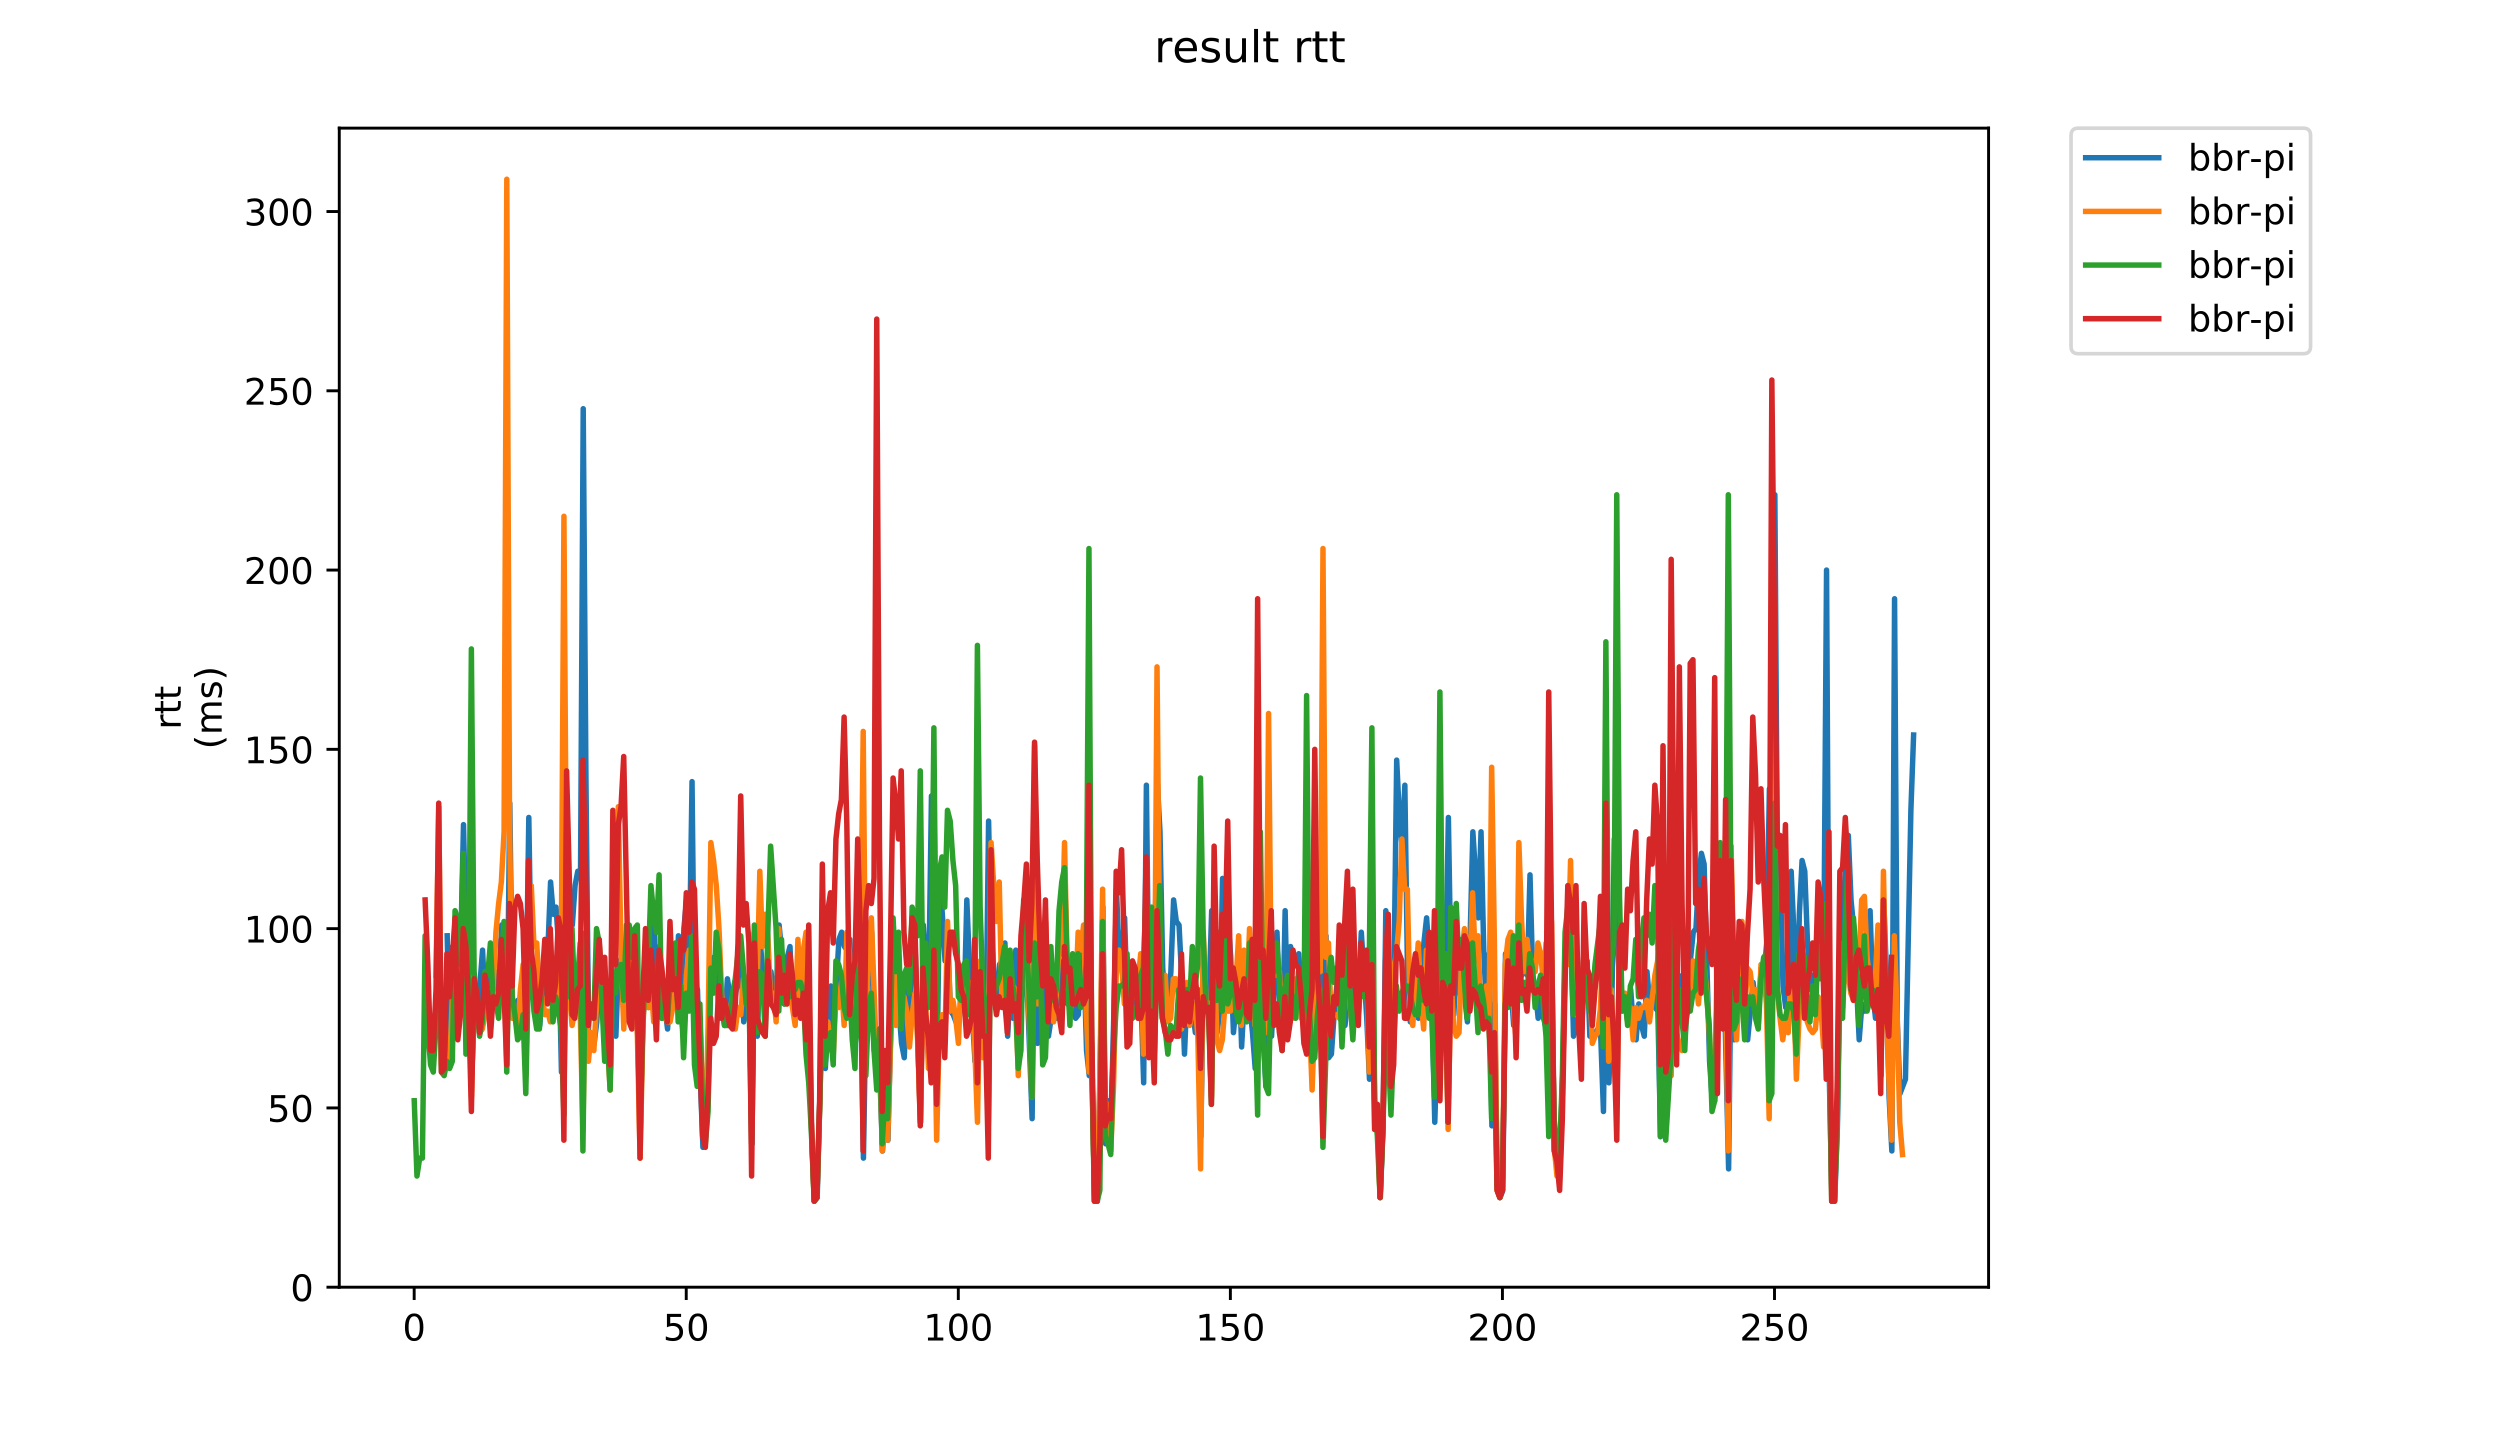 <?xml version="1.0" encoding="utf-8" standalone="no"?>
<!DOCTYPE svg PUBLIC "-//W3C//DTD SVG 1.1//EN"
  "http://www.w3.org/Graphics/SVG/1.1/DTD/svg11.dtd">
<!-- Created with matplotlib (https://matplotlib.org/) -->
<svg height="396pt" version="1.1" viewBox="0 0 684 396" width="684pt" xmlns="http://www.w3.org/2000/svg" xmlns:xlink="http://www.w3.org/1999/xlink">
 <defs>
  <style type="text/css">
*{stroke-linecap:butt;stroke-linejoin:round;}
  </style>
 </defs>
 <g id="figure_1">
  <g id="patch_1">
   <path d="M 0 396 
L 684 396 
L 684 0 
L 0 0 
z
" style="fill:#ffffff;"/>
  </g>
  <g id="axes_1">
   <g id="patch_2">
    <path d="M 92.824 352.174 
L 544.074 352.174 
L 544.074 35.062 
L 92.824 35.062 
z
" style="fill:#ffffff;"/>
   </g>
   <g id="matplotlib.axis_1">
    <g id="xtick_1">
     <g id="line2d_1">
      <defs>
       <path d="M 0 0 
L 0 3.5 
" id="m135bb89ede" style="stroke:#000000;stroke-width:0.8;"/>
      </defs>
      <g>
       <use style="stroke:#000000;stroke-width:0.8;" x="113.319" xlink:href="#m135bb89ede" y="352.174"/>
      </g>
     </g>
     <g id="text_1">
      <!-- 0 -->
      <defs>
       <path d="M 31.781 66.406 
Q 24.172 66.406 20.328 58.906 
Q 16.5 51.422 16.5 36.375 
Q 16.5 21.391 20.328 13.891 
Q 24.172 6.391 31.781 6.391 
Q 39.453 6.391 43.281 13.891 
Q 47.125 21.391 47.125 36.375 
Q 47.125 51.422 43.281 58.906 
Q 39.453 66.406 31.781 66.406 
z
M 31.781 74.219 
Q 44.047 74.219 50.516 64.516 
Q 56.984 54.828 56.984 36.375 
Q 56.984 17.969 50.516 8.266 
Q 44.047 -1.422 31.781 -1.422 
Q 19.531 -1.422 13.062 8.266 
Q 6.594 17.969 6.594 36.375 
Q 6.594 54.828 13.062 64.516 
Q 19.531 74.219 31.781 74.219 
z
" id="DejaVuSans-48"/>
      </defs>
      <g transform="translate(110.138 366.773)scale(0.1 -0.1)">
       <use xlink:href="#DejaVuSans-48"/>
      </g>
     </g>
    </g>
    <g id="xtick_2">
     <g id="line2d_2">
      <g>
       <use style="stroke:#000000;stroke-width:0.8;" x="187.755" xlink:href="#m135bb89ede" y="352.174"/>
      </g>
     </g>
     <g id="text_2">
      <!-- 50 -->
      <defs>
       <path d="M 10.797 72.906 
L 49.516 72.906 
L 49.516 64.594 
L 19.828 64.594 
L 19.828 46.734 
Q 21.969 47.469 24.109 47.828 
Q 26.266 48.188 28.422 48.188 
Q 40.625 48.188 47.75 41.5 
Q 54.891 34.812 54.891 23.391 
Q 54.891 11.625 47.562 5.094 
Q 40.234 -1.422 26.906 -1.422 
Q 22.312 -1.422 17.547 -0.641 
Q 12.797 0.141 7.719 1.703 
L 7.719 11.625 
Q 12.109 9.234 16.797 8.062 
Q 21.484 6.891 26.703 6.891 
Q 35.156 6.891 40.078 11.328 
Q 45.016 15.766 45.016 23.391 
Q 45.016 31 40.078 35.438 
Q 35.156 39.891 26.703 39.891 
Q 22.75 39.891 18.812 39.016 
Q 14.891 38.141 10.797 36.281 
z
" id="DejaVuSans-53"/>
      </defs>
      <g transform="translate(181.393 366.773)scale(0.1 -0.1)">
       <use xlink:href="#DejaVuSans-53"/>
       <use x="63.623" xlink:href="#DejaVuSans-48"/>
      </g>
     </g>
    </g>
    <g id="xtick_3">
     <g id="line2d_3">
      <g>
       <use style="stroke:#000000;stroke-width:0.8;" x="262.192" xlink:href="#m135bb89ede" y="352.174"/>
      </g>
     </g>
     <g id="text_3">
      <!-- 100 -->
      <defs>
       <path d="M 12.406 8.297 
L 28.516 8.297 
L 28.516 63.922 
L 10.984 60.406 
L 10.984 69.391 
L 28.422 72.906 
L 38.281 72.906 
L 38.281 8.297 
L 54.391 8.297 
L 54.391 0 
L 12.406 0 
z
" id="DejaVuSans-49"/>
      </defs>
      <g transform="translate(252.648 366.773)scale(0.1 -0.1)">
       <use xlink:href="#DejaVuSans-49"/>
       <use x="63.623" xlink:href="#DejaVuSans-48"/>
       <use x="127.246" xlink:href="#DejaVuSans-48"/>
      </g>
     </g>
    </g>
    <g id="xtick_4">
     <g id="line2d_4">
      <g>
       <use style="stroke:#000000;stroke-width:0.8;" x="336.629" xlink:href="#m135bb89ede" y="352.174"/>
      </g>
     </g>
     <g id="text_4">
      <!-- 150 -->
      <g transform="translate(327.085 366.773)scale(0.1 -0.1)">
       <use xlink:href="#DejaVuSans-49"/>
       <use x="63.623" xlink:href="#DejaVuSans-53"/>
       <use x="127.246" xlink:href="#DejaVuSans-48"/>
      </g>
     </g>
    </g>
    <g id="xtick_5">
     <g id="line2d_5">
      <g>
       <use style="stroke:#000000;stroke-width:0.8;" x="411.065" xlink:href="#m135bb89ede" y="352.174"/>
      </g>
     </g>
     <g id="text_5">
      <!-- 200 -->
      <defs>
       <path d="M 19.188 8.297 
L 53.609 8.297 
L 53.609 0 
L 7.328 0 
L 7.328 8.297 
Q 12.938 14.109 22.625 23.891 
Q 32.328 33.688 34.812 36.531 
Q 39.547 41.844 41.422 45.531 
Q 43.312 49.219 43.312 52.781 
Q 43.312 58.594 39.234 62.25 
Q 35.156 65.922 28.609 65.922 
Q 23.969 65.922 18.812 64.312 
Q 13.672 62.703 7.812 59.422 
L 7.812 69.391 
Q 13.766 71.781 18.938 73 
Q 24.125 74.219 28.422 74.219 
Q 39.75 74.219 46.484 68.547 
Q 53.219 62.891 53.219 53.422 
Q 53.219 48.922 51.531 44.891 
Q 49.859 40.875 45.406 35.406 
Q 44.188 33.984 37.641 27.219 
Q 31.109 20.453 19.188 8.297 
z
" id="DejaVuSans-50"/>
      </defs>
      <g transform="translate(401.521 366.773)scale(0.1 -0.1)">
       <use xlink:href="#DejaVuSans-50"/>
       <use x="63.623" xlink:href="#DejaVuSans-48"/>
       <use x="127.246" xlink:href="#DejaVuSans-48"/>
      </g>
     </g>
    </g>
    <g id="xtick_6">
     <g id="line2d_6">
      <g>
       <use style="stroke:#000000;stroke-width:0.8;" x="485.502" xlink:href="#m135bb89ede" y="352.174"/>
      </g>
     </g>
     <g id="text_6">
      <!-- 250 -->
      <g transform="translate(475.958 366.773)scale(0.1 -0.1)">
       <use xlink:href="#DejaVuSans-50"/>
       <use x="63.623" xlink:href="#DejaVuSans-53"/>
       <use x="127.246" xlink:href="#DejaVuSans-48"/>
      </g>
     </g>
    </g>
   </g>
   <g id="matplotlib.axis_2">
    <g id="ytick_1">
     <g id="line2d_7">
      <defs>
       <path d="M 0 0 
L -3.5 0 
" id="mb8e2ec36a5" style="stroke:#000000;stroke-width:0.8;"/>
      </defs>
      <g>
       <use style="stroke:#000000;stroke-width:0.8;" x="92.824" xlink:href="#mb8e2ec36a5" y="352.174"/>
      </g>
     </g>
     <g id="text_7">
      <!-- 0 -->
      <g transform="translate(79.461 355.973)scale(0.1 -0.1)">
       <use xlink:href="#DejaVuSans-48"/>
      </g>
     </g>
    </g>
    <g id="ytick_2">
     <g id="line2d_8">
      <g>
       <use style="stroke:#000000;stroke-width:0.8;" x="92.824" xlink:href="#mb8e2ec36a5" y="303.124"/>
      </g>
     </g>
     <g id="text_8">
      <!-- 50 -->
      <g transform="translate(73.099 306.923)scale(0.1 -0.1)">
       <use xlink:href="#DejaVuSans-53"/>
       <use x="63.623" xlink:href="#DejaVuSans-48"/>
      </g>
     </g>
    </g>
    <g id="ytick_3">
     <g id="line2d_9">
      <g>
       <use style="stroke:#000000;stroke-width:0.8;" x="92.824" xlink:href="#mb8e2ec36a5" y="254.073"/>
      </g>
     </g>
     <g id="text_9">
      <!-- 100 -->
      <g transform="translate(66.736 257.872)scale(0.1 -0.1)">
       <use xlink:href="#DejaVuSans-49"/>
       <use x="63.623" xlink:href="#DejaVuSans-48"/>
       <use x="127.246" xlink:href="#DejaVuSans-48"/>
      </g>
     </g>
    </g>
    <g id="ytick_4">
     <g id="line2d_10">
      <g>
       <use style="stroke:#000000;stroke-width:0.8;" x="92.824" xlink:href="#mb8e2ec36a5" y="205.023"/>
      </g>
     </g>
     <g id="text_10">
      <!-- 150 -->
      <g transform="translate(66.736 208.822)scale(0.1 -0.1)">
       <use xlink:href="#DejaVuSans-49"/>
       <use x="63.623" xlink:href="#DejaVuSans-53"/>
       <use x="127.246" xlink:href="#DejaVuSans-48"/>
      </g>
     </g>
    </g>
    <g id="ytick_5">
     <g id="line2d_11">
      <g>
       <use style="stroke:#000000;stroke-width:0.8;" x="92.824" xlink:href="#mb8e2ec36a5" y="155.972"/>
      </g>
     </g>
     <g id="text_11">
      <!-- 200 -->
      <g transform="translate(66.736 159.771)scale(0.1 -0.1)">
       <use xlink:href="#DejaVuSans-50"/>
       <use x="63.623" xlink:href="#DejaVuSans-48"/>
       <use x="127.246" xlink:href="#DejaVuSans-48"/>
      </g>
     </g>
    </g>
    <g id="ytick_6">
     <g id="line2d_12">
      <g>
       <use style="stroke:#000000;stroke-width:0.8;" x="92.824" xlink:href="#mb8e2ec36a5" y="106.922"/>
      </g>
     </g>
     <g id="text_12">
      <!-- 250 -->
      <g transform="translate(66.736 110.721)scale(0.1 -0.1)">
       <use xlink:href="#DejaVuSans-50"/>
       <use x="63.623" xlink:href="#DejaVuSans-53"/>
       <use x="127.246" xlink:href="#DejaVuSans-48"/>
      </g>
     </g>
    </g>
    <g id="ytick_7">
     <g id="line2d_13">
      <g>
       <use style="stroke:#000000;stroke-width:0.8;" x="92.824" xlink:href="#mb8e2ec36a5" y="57.871"/>
      </g>
     </g>
     <g id="text_13">
      <!-- 300 -->
      <defs>
       <path d="M 40.578 39.312 
Q 47.656 37.797 51.625 33 
Q 55.609 28.219 55.609 21.188 
Q 55.609 10.406 48.188 4.484 
Q 40.766 -1.422 27.094 -1.422 
Q 22.516 -1.422 17.656 -0.516 
Q 12.797 0.391 7.625 2.203 
L 7.625 11.719 
Q 11.719 9.328 16.594 8.109 
Q 21.484 6.891 26.812 6.891 
Q 36.078 6.891 40.938 10.547 
Q 45.797 14.203 45.797 21.188 
Q 45.797 27.641 41.281 31.266 
Q 36.766 34.906 28.719 34.906 
L 20.219 34.906 
L 20.219 43.016 
L 29.109 43.016 
Q 36.375 43.016 40.234 45.922 
Q 44.094 48.828 44.094 54.297 
Q 44.094 59.906 40.109 62.906 
Q 36.141 65.922 28.719 65.922 
Q 24.656 65.922 20.016 65.031 
Q 15.375 64.156 9.812 62.312 
L 9.812 71.094 
Q 15.438 72.656 20.344 73.438 
Q 25.25 74.219 29.594 74.219 
Q 40.828 74.219 47.359 69.109 
Q 53.906 64.016 53.906 55.328 
Q 53.906 49.266 50.438 45.094 
Q 46.969 40.922 40.578 39.312 
z
" id="DejaVuSans-51"/>
      </defs>
      <g transform="translate(66.736 61.67)scale(0.1 -0.1)">
       <use xlink:href="#DejaVuSans-51"/>
       <use x="63.623" xlink:href="#DejaVuSans-48"/>
       <use x="127.246" xlink:href="#DejaVuSans-48"/>
      </g>
     </g>
    </g>
    <g id="text_14">
     <!-- rtt -->
     <defs>
      <path d="M 41.109 46.297 
Q 39.594 47.172 37.812 47.578 
Q 36.031 48 33.891 48 
Q 26.266 48 22.188 43.047 
Q 18.109 38.094 18.109 28.812 
L 18.109 0 
L 9.078 0 
L 9.078 54.688 
L 18.109 54.688 
L 18.109 46.188 
Q 20.953 51.172 25.484 53.578 
Q 30.031 56 36.531 56 
Q 37.453 56 38.578 55.875 
Q 39.703 55.766 41.062 55.516 
z
" id="DejaVuSans-114"/>
      <path d="M 18.312 70.219 
L 18.312 54.688 
L 36.812 54.688 
L 36.812 47.703 
L 18.312 47.703 
L 18.312 18.016 
Q 18.312 11.328 20.141 9.422 
Q 21.969 7.516 27.594 7.516 
L 36.812 7.516 
L 36.812 0 
L 27.594 0 
Q 17.188 0 13.234 3.875 
Q 9.281 7.766 9.281 18.016 
L 9.281 47.703 
L 2.688 47.703 
L 2.688 54.688 
L 9.281 54.688 
L 9.281 70.219 
z
" id="DejaVuSans-116"/>
     </defs>
     <g transform="translate(49.459 199.594)rotate(-90)scale(0.1 -0.1)">
      <use xlink:href="#DejaVuSans-114"/>
      <use x="41.113" xlink:href="#DejaVuSans-116"/>
      <use x="80.322" xlink:href="#DejaVuSans-116"/>
     </g>
     <!-- (ms) -->
     <defs>
      <path d="M 31 75.875 
Q 24.469 64.656 21.281 53.656 
Q 18.109 42.672 18.109 31.391 
Q 18.109 20.125 21.312 9.062 
Q 24.516 -2 31 -13.188 
L 23.188 -13.188 
Q 15.875 -1.703 12.234 9.375 
Q 8.594 20.453 8.594 31.391 
Q 8.594 42.281 12.203 53.312 
Q 15.828 64.359 23.188 75.875 
z
" id="DejaVuSans-40"/>
      <path d="M 52 44.188 
Q 55.375 50.25 60.062 53.125 
Q 64.75 56 71.094 56 
Q 79.641 56 84.281 50.016 
Q 88.922 44.047 88.922 33.016 
L 88.922 0 
L 79.891 0 
L 79.891 32.719 
Q 79.891 40.578 77.094 44.375 
Q 74.312 48.188 68.609 48.188 
Q 61.625 48.188 57.562 43.547 
Q 53.516 38.922 53.516 30.906 
L 53.516 0 
L 44.484 0 
L 44.484 32.719 
Q 44.484 40.625 41.703 44.406 
Q 38.922 48.188 33.109 48.188 
Q 26.219 48.188 22.156 43.531 
Q 18.109 38.875 18.109 30.906 
L 18.109 0 
L 9.078 0 
L 9.078 54.688 
L 18.109 54.688 
L 18.109 46.188 
Q 21.188 51.219 25.484 53.609 
Q 29.781 56 35.688 56 
Q 41.656 56 45.828 52.969 
Q 50 49.953 52 44.188 
z
" id="DejaVuSans-109"/>
      <path d="M 44.281 53.078 
L 44.281 44.578 
Q 40.484 46.531 36.375 47.5 
Q 32.281 48.484 27.875 48.484 
Q 21.188 48.484 17.844 46.438 
Q 14.5 44.391 14.5 40.281 
Q 14.5 37.156 16.891 35.375 
Q 19.281 33.594 26.516 31.984 
L 29.594 31.297 
Q 39.156 29.25 43.188 25.516 
Q 47.219 21.781 47.219 15.094 
Q 47.219 7.469 41.188 3.016 
Q 35.156 -1.422 24.609 -1.422 
Q 20.219 -1.422 15.453 -0.562 
Q 10.688 0.297 5.422 2 
L 5.422 11.281 
Q 10.406 8.688 15.234 7.391 
Q 20.062 6.109 24.812 6.109 
Q 31.156 6.109 34.562 8.281 
Q 37.984 10.453 37.984 14.406 
Q 37.984 18.062 35.516 20.016 
Q 33.062 21.969 24.703 23.781 
L 21.578 24.516 
Q 13.234 26.266 9.516 29.906 
Q 5.812 33.547 5.812 39.891 
Q 5.812 47.609 11.281 51.797 
Q 16.75 56 26.812 56 
Q 31.781 56 36.172 55.266 
Q 40.578 54.547 44.281 53.078 
z
" id="DejaVuSans-115"/>
      <path d="M 8.016 75.875 
L 15.828 75.875 
Q 23.141 64.359 26.781 53.312 
Q 30.422 42.281 30.422 31.391 
Q 30.422 20.453 26.781 9.375 
Q 23.141 -1.703 15.828 -13.188 
L 8.016 -13.188 
Q 14.5 -2 17.703 9.062 
Q 20.906 20.125 20.906 31.391 
Q 20.906 42.672 17.703 53.656 
Q 14.5 64.656 8.016 75.875 
z
" id="DejaVuSans-41"/>
     </defs>
     <g transform="translate(60.657 204.995)rotate(-90)scale(0.1 -0.1)">
      <use xlink:href="#DejaVuSans-40"/>
      <use x="39.014" xlink:href="#DejaVuSans-109"/>
      <use x="136.426" xlink:href="#DejaVuSans-115"/>
      <use x="188.525" xlink:href="#DejaVuSans-41"/>
     </g>
    </g>
   </g>
   <g id="line2d_14">
    <path clip-path="url(#p13f6647ae5)" d="M 122.35 256.035 
L 123.094 290.371 
L 123.838 258.978 
L 124.583 259.959 
L 125.327 257.997 
L 126.071 257.997 
L 126.816 225.624 
L 127.56 258.978 
L 128.304 274.674 
L 129.049 294.295 
L 129.793 275.655 
L 130.538 276.636 
L 131.282 269.769 
L 132.026 259.959 
L 132.771 275.655 
L 133.515 265.845 
L 134.259 269.769 
L 135.004 265.845 
L 135.748 265.845 
L 136.492 272.712 
L 137.237 253.092 
L 137.981 263.883 
L 138.726 284.484 
L 139.47 219.738 
L 140.214 274.674 
L 140.959 277.617 
L 141.703 273.693 
L 142.447 277.617 
L 143.192 269.769 
L 143.936 274.674 
L 144.681 223.662 
L 145.425 270.75 
L 146.169 274.674 
L 146.914 274.674 
L 147.658 280.56 
L 148.402 271.731 
L 149.147 272.712 
L 149.891 259.959 
L 150.635 241.32 
L 151.38 250.149 
L 152.124 248.187 
L 152.869 258.978 
L 153.613 293.314 
L 154.357 291.352 
L 155.102 225.624 
L 155.846 252.111 
L 156.59 253.092 
L 157.335 242.301 
L 158.079 238.377 
L 158.823 240.339 
L 159.568 111.827 
L 160.312 212.871 
L 161.057 285.465 
L 162.545 285.465 
L 163.29 279.579 
L 164.034 263.883 
L 164.778 263.883 
L 166.267 289.389 
L 167.011 292.333 
L 167.756 259.959 
L 168.5 283.503 
L 169.245 262.902 
L 169.989 266.826 
L 170.733 277.617 
L 171.478 264.864 
L 172.222 268.788 
L 172.966 271.731 
L 173.711 261.921 
L 174.455 282.522 
L 175.199 309.01 
L 175.944 277.617 
L 176.688 270.75 
L 177.433 275.655 
L 178.177 261.921 
L 178.921 253.092 
L 179.666 269.769 
L 180.41 258.978 
L 181.154 278.598 
L 181.899 275.655 
L 182.643 281.541 
L 183.388 269.769 
L 184.132 274.674 
L 184.876 274.674 
L 185.621 256.035 
L 186.365 277.617 
L 187.109 254.073 
L 187.854 246.225 
L 188.598 263.883 
L 189.342 213.852 
L 190.087 283.503 
L 190.831 270.75 
L 191.576 294.295 
L 192.32 313.915 
L 193.064 309.991 
L 193.809 290.371 
L 194.553 266.826 
L 195.297 261.921 
L 196.042 263.883 
L 196.786 278.598 
L 197.53 272.712 
L 198.275 280.56 
L 199.019 267.807 
L 199.764 272.712 
L 200.508 280.56 
L 201.252 271.731 
L 202.741 263.883 
L 203.485 279.579 
L 204.23 276.636 
L 204.974 266.826 
L 205.718 312.934 
L 206.463 255.054 
L 207.207 283.503 
L 207.952 257.016 
L 209.44 275.655 
L 210.185 266.826 
L 210.929 265.845 
L 211.673 271.731 
L 212.418 271.731 
L 213.162 253.092 
L 213.906 260.94 
L 214.651 274.674 
L 215.395 261.921 
L 216.14 258.978 
L 216.884 275.655 
L 217.628 277.617 
L 218.373 264.864 
L 219.117 262.902 
L 219.861 265.845 
L 220.606 282.522 
L 221.35 275.655 
L 222.095 311.953 
L 222.839 328.63 
L 223.583 327.649 
L 225.072 272.712 
L 225.816 292.333 
L 226.561 276.636 
L 227.305 269.769 
L 228.049 282.522 
L 229.538 257.016 
L 230.283 255.054 
L 231.027 258.978 
L 231.771 259.959 
L 232.516 257.016 
L 233.26 277.617 
L 234.004 274.674 
L 234.749 262.902 
L 235.493 272.712 
L 236.237 316.858 
L 236.982 271.731 
L 237.726 266.826 
L 238.471 255.054 
L 239.215 287.427 
L 239.959 281.541 
L 240.704 293.314 
L 241.448 314.896 
L 242.192 304.105 
L 242.937 311.953 
L 243.681 282.522 
L 244.425 271.731 
L 245.17 277.617 
L 245.914 275.655 
L 246.659 285.465 
L 247.403 289.389 
L 248.147 270.75 
L 248.892 277.617 
L 249.636 254.073 
L 250.38 258.978 
L 251.125 285.465 
L 251.869 307.048 
L 252.613 253.092 
L 253.358 264.864 
L 254.102 268.788 
L 254.847 217.776 
L 255.591 224.643 
L 256.335 295.276 
L 257.08 240.339 
L 257.824 250.149 
L 258.568 262.902 
L 259.313 258.978 
L 260.057 276.636 
L 260.802 277.617 
L 261.546 279.579 
L 262.29 279.579 
L 263.035 273.693 
L 263.779 275.655 
L 264.523 246.225 
L 265.268 264.864 
L 266.756 290.371 
L 267.501 286.446 
L 268.245 265.845 
L 268.99 288.408 
L 269.734 283.503 
L 270.478 224.643 
L 271.223 260.94 
L 271.967 272.712 
L 272.711 271.731 
L 273.456 263.883 
L 274.2 262.902 
L 274.944 257.997 
L 275.689 283.503 
L 276.433 267.807 
L 277.178 278.598 
L 277.922 259.959 
L 278.666 287.427 
L 279.411 274.674 
L 280.155 265.845 
L 280.899 265.845 
L 282.388 306.067 
L 283.132 240.339 
L 283.877 285.465 
L 284.621 270.75 
L 285.366 288.408 
L 286.11 266.826 
L 286.854 283.503 
L 287.599 278.598 
L 288.343 269.769 
L 289.087 278.598 
L 289.832 262.902 
L 290.576 274.674 
L 291.321 271.731 
L 292.065 274.674 
L 292.809 268.788 
L 293.554 263.883 
L 294.298 278.598 
L 295.042 277.617 
L 295.787 259.959 
L 296.531 261.921 
L 297.275 287.427 
L 298.02 294.295 
L 298.764 294.295 
L 299.509 328.63 
L 300.253 328.63 
L 300.997 293.314 
L 301.742 248.187 
L 302.486 312.934 
L 303.23 301.162 
L 303.975 307.048 
L 304.719 278.598 
L 305.463 243.282 
L 306.208 261.921 
L 306.952 260.94 
L 307.697 251.13 
L 308.441 275.655 
L 309.185 273.693 
L 309.93 270.75 
L 310.674 274.674 
L 311.418 274.674 
L 312.163 272.712 
L 312.907 296.257 
L 313.651 214.833 
L 314.396 281.541 
L 315.14 276.636 
L 315.885 269.769 
L 316.629 213.852 
L 317.373 227.586 
L 318.118 264.864 
L 318.862 274.674 
L 319.606 275.655 
L 320.351 265.845 
L 321.095 246.225 
L 321.839 252.111 
L 322.584 253.092 
L 323.328 267.807 
L 324.073 288.408 
L 324.817 270.75 
L 325.561 279.579 
L 326.306 276.636 
L 327.05 282.522 
L 327.794 270.75 
L 328.539 310.972 
L 329.283 263.883 
L 330.028 274.674 
L 330.772 272.712 
L 331.516 249.168 
L 332.261 260.94 
L 333.005 282.522 
L 333.749 276.636 
L 334.494 240.339 
L 335.238 266.826 
L 335.982 252.111 
L 336.727 261.921 
L 337.471 282.522 
L 338.216 274.674 
L 338.96 262.902 
L 339.704 286.446 
L 340.449 272.712 
L 341.193 267.807 
L 342.682 282.522 
L 343.426 292.333 
L 344.17 277.617 
L 344.915 269.769 
L 345.659 285.465 
L 346.404 297.238 
L 347.148 246.225 
L 347.892 283.503 
L 349.381 255.054 
L 350.125 275.655 
L 350.87 285.465 
L 351.614 249.168 
L 352.358 283.503 
L 353.103 258.978 
L 353.847 263.883 
L 354.592 263.883 
L 355.336 260.94 
L 356.08 272.712 
L 356.825 282.522 
L 357.569 282.522 
L 358.313 270.75 
L 359.058 287.427 
L 359.802 265.845 
L 360.546 252.111 
L 361.291 273.693 
L 362.035 288.408 
L 362.78 256.035 
L 363.524 289.389 
L 364.268 288.408 
L 365.013 277.617 
L 365.757 269.769 
L 366.501 268.788 
L 367.246 272.712 
L 367.99 280.56 
L 368.735 273.693 
L 369.479 272.712 
L 370.223 278.598 
L 370.968 262.902 
L 371.712 269.769 
L 372.456 255.054 
L 373.945 278.598 
L 374.689 295.276 
L 375.434 258.978 
L 376.178 306.067 
L 376.923 304.105 
L 377.667 327.649 
L 378.411 307.048 
L 379.156 249.168 
L 379.9 276.636 
L 380.644 295.276 
L 381.389 266.826 
L 382.133 207.966 
L 382.877 223.662 
L 383.622 231.51 
L 384.366 214.833 
L 385.111 267.807 
L 385.855 279.579 
L 386.599 270.75 
L 387.344 269.769 
L 388.088 278.598 
L 388.832 271.731 
L 389.577 257.997 
L 390.321 251.13 
L 391.065 261.921 
L 391.81 275.655 
L 392.554 307.048 
L 393.299 283.503 
L 394.043 292.333 
L 394.787 259.959 
L 395.532 265.845 
L 396.276 223.662 
L 397.02 268.788 
L 397.765 277.617 
L 398.509 263.883 
L 399.254 271.731 
L 399.998 266.826 
L 400.742 272.712 
L 401.487 279.579 
L 402.231 256.035 
L 402.975 227.586 
L 404.464 251.13 
L 405.208 227.586 
L 405.953 259.959 
L 406.697 276.636 
L 407.442 260.94 
L 408.186 308.029 
L 408.93 274.674 
L 409.675 325.687 
L 410.419 327.649 
L 411.163 325.687 
L 411.908 260.94 
L 412.652 272.712 
L 413.396 269.769 
L 414.141 280.56 
L 414.885 275.655 
L 415.63 260.94 
L 416.374 266.826 
L 417.118 257.997 
L 417.863 266.826 
L 418.607 239.358 
L 419.351 266.826 
L 420.096 270.75 
L 420.84 278.598 
L 421.584 272.712 
L 422.329 278.598 
L 423.073 281.541 
L 423.818 299.2 
L 424.562 262.902 
L 425.306 314.896 
L 426.051 316.858 
L 426.795 316.858 
L 427.539 294.295 
L 428.284 260.94 
L 429.028 261.921 
L 429.772 255.054 
L 430.517 283.503 
L 431.261 281.541 
L 432.006 276.636 
L 432.75 281.541 
L 433.494 266.826 
L 434.239 262.902 
L 434.983 283.503 
L 435.727 283.503 
L 437.216 281.541 
L 437.961 283.503 
L 438.705 304.105 
L 439.449 249.168 
L 440.194 296.257 
L 440.938 278.598 
L 441.682 229.548 
L 442.427 256.035 
L 443.171 269.769 
L 443.915 272.712 
L 444.66 274.674 
L 445.404 279.579 
L 446.149 270.75 
L 446.893 280.56 
L 447.637 284.484 
L 448.382 274.674 
L 449.126 280.56 
L 449.87 283.503 
L 450.615 265.845 
L 451.359 274.674 
L 452.103 270.75 
L 452.848 275.655 
L 453.592 276.636 
L 454.337 310.972 
L 455.081 284.484 
L 455.825 308.029 
L 456.57 293.314 
L 457.314 227.586 
L 458.058 235.434 
L 458.803 278.598 
L 459.547 275.655 
L 460.291 266.826 
L 461.036 283.503 
L 461.78 269.769 
L 463.269 255.054 
L 464.013 254.073 
L 464.758 240.339 
L 465.502 233.472 
L 466.246 236.415 
L 467.735 290.371 
L 468.479 301.162 
L 469.224 300.181 
L 469.968 262.902 
L 470.713 262.902 
L 471.457 257.016 
L 472.946 319.801 
L 473.69 257.016 
L 474.434 284.484 
L 475.179 277.617 
L 475.923 275.655 
L 476.668 258.978 
L 477.412 283.503 
L 478.156 284.484 
L 479.645 268.788 
L 480.389 275.655 
L 481.134 275.655 
L 481.878 264.864 
L 482.622 266.826 
L 483.367 257.997 
L 484.111 215.814 
L 484.856 277.617 
L 485.6 135.371 
L 486.344 244.263 
L 487.089 240.339 
L 487.833 269.769 
L 488.577 275.655 
L 489.322 272.712 
L 490.066 238.377 
L 490.81 255.054 
L 491.555 284.484 
L 492.299 250.149 
L 493.044 235.434 
L 493.788 238.377 
L 494.532 257.997 
L 495.277 270.75 
L 496.021 266.826 
L 496.765 267.807 
L 497.51 262.902 
L 498.254 255.054 
L 498.998 260.94 
L 499.743 155.972 
L 500.487 294.295 
L 501.232 328.63 
L 501.976 328.63 
L 502.72 308.029 
L 503.465 257.016 
L 504.209 252.111 
L 504.953 236.415 
L 505.698 228.567 
L 506.442 246.225 
L 507.187 254.073 
L 508.675 284.484 
L 509.42 274.674 
L 510.164 276.636 
L 510.908 273.693 
L 511.653 249.168 
L 512.397 271.731 
L 513.141 278.598 
L 513.886 256.035 
L 514.63 294.295 
L 515.375 246.225 
L 516.119 265.845 
L 516.863 300.181 
L 517.608 314.896 
L 518.352 163.82 
L 519.096 279.579 
L 519.841 299.2 
L 521.329 295.276 
L 522.818 221.7 
L 523.563 201.099 
L 523.563 201.099 
" style="fill:none;stroke:#1f77b4;stroke-linecap:square;stroke-width:1.5;"/>
   </g>
   <g id="line2d_15">
    <path clip-path="url(#p13f6647ae5)" d="M 119.307 266.826 
L 120.051 220.719 
L 120.795 291.352 
L 123.028 291.352 
L 123.773 272.712 
L 124.517 263.883 
L 125.261 265.845 
L 126.006 274.674 
L 126.75 248.187 
L 127.495 258.978 
L 128.239 262.902 
L 128.983 300.181 
L 129.728 270.75 
L 130.472 277.617 
L 131.216 282.522 
L 131.961 281.541 
L 133.45 273.693 
L 134.194 272.712 
L 134.938 270.75 
L 135.683 255.054 
L 136.427 247.206 
L 137.171 241.32 
L 137.916 227.586 
L 138.66 49.042 
L 139.404 224.643 
L 140.149 278.598 
L 140.893 278.598 
L 141.638 281.541 
L 142.382 270.75 
L 143.126 263.883 
L 143.871 294.295 
L 144.615 248.187 
L 145.359 242.301 
L 146.104 258.978 
L 146.848 257.997 
L 147.592 271.731 
L 148.337 272.712 
L 149.081 277.617 
L 149.826 276.636 
L 150.57 279.579 
L 151.314 274.674 
L 152.059 275.655 
L 152.803 274.674 
L 153.547 264.864 
L 154.292 141.257 
L 155.036 254.073 
L 155.78 271.731 
L 156.525 280.56 
L 157.269 276.636 
L 158.014 268.788 
L 158.758 277.617 
L 159.502 309.01 
L 160.247 257.016 
L 160.991 290.371 
L 161.735 282.522 
L 162.48 287.427 
L 163.224 274.674 
L 163.969 271.731 
L 164.713 269.769 
L 166.202 284.484 
L 166.946 298.219 
L 167.69 241.32 
L 168.435 253.092 
L 169.179 220.719 
L 169.923 260.94 
L 170.668 281.541 
L 171.412 260.94 
L 172.157 263.883 
L 172.901 273.693 
L 173.645 266.826 
L 174.39 283.503 
L 175.134 316.858 
L 175.878 282.522 
L 176.623 260.94 
L 177.367 275.655 
L 178.111 268.788 
L 178.856 279.579 
L 179.6 274.674 
L 180.345 266.826 
L 181.089 269.769 
L 181.833 277.617 
L 182.578 279.579 
L 183.322 279.579 
L 184.066 275.655 
L 184.811 266.826 
L 185.555 272.712 
L 186.299 277.617 
L 187.044 283.503 
L 187.788 266.826 
L 188.533 259.959 
L 189.277 261.921 
L 190.021 270.75 
L 190.766 291.352 
L 191.51 279.579 
L 192.254 302.143 
L 192.999 310.972 
L 193.743 280.56 
L 194.487 230.529 
L 195.232 235.434 
L 195.976 242.301 
L 196.721 254.073 
L 197.465 272.712 
L 198.954 276.636 
L 199.698 276.636 
L 200.442 272.712 
L 201.187 281.541 
L 201.931 275.655 
L 202.676 277.617 
L 203.42 267.807 
L 204.164 267.807 
L 204.909 269.769 
L 205.653 305.086 
L 206.397 255.054 
L 207.142 269.769 
L 207.886 238.377 
L 208.63 258.978 
L 209.375 250.149 
L 210.119 257.016 
L 210.864 273.693 
L 211.608 271.731 
L 212.352 279.579 
L 213.097 254.073 
L 213.841 270.75 
L 214.585 266.826 
L 215.33 274.674 
L 216.074 267.807 
L 216.818 275.655 
L 217.563 280.56 
L 218.307 257.016 
L 219.052 272.712 
L 219.796 259.959 
L 220.54 255.054 
L 221.285 288.408 
L 222.773 328.63 
L 223.518 327.649 
L 224.262 303.124 
L 225.006 246.225 
L 225.751 288.408 
L 226.495 279.579 
L 227.24 286.446 
L 227.984 288.408 
L 228.728 272.712 
L 229.473 275.655 
L 230.217 268.788 
L 230.961 280.56 
L 231.706 255.054 
L 232.45 260.94 
L 233.194 277.617 
L 233.939 275.655 
L 234.683 262.902 
L 235.428 262.902 
L 236.172 200.118 
L 236.916 285.465 
L 237.661 256.035 
L 238.405 251.13 
L 239.894 291.352 
L 240.638 281.541 
L 241.383 314.896 
L 242.127 296.257 
L 242.871 311.953 
L 243.616 287.427 
L 244.36 266.826 
L 245.104 280.56 
L 245.849 264.864 
L 246.593 276.636 
L 247.337 272.712 
L 248.082 276.636 
L 248.826 286.446 
L 249.571 277.617 
L 250.315 271.731 
L 251.059 284.484 
L 251.804 307.048 
L 252.548 268.788 
L 253.292 275.655 
L 254.037 292.333 
L 254.781 291.352 
L 255.525 268.788 
L 256.27 311.953 
L 257.014 280.56 
L 257.759 277.617 
L 258.503 285.465 
L 259.247 252.111 
L 259.992 276.636 
L 260.736 273.693 
L 261.48 278.598 
L 262.225 285.465 
L 262.969 266.826 
L 263.713 265.845 
L 264.458 271.731 
L 265.202 268.788 
L 265.947 272.712 
L 266.691 286.446 
L 267.435 307.048 
L 268.18 262.902 
L 268.924 289.389 
L 269.668 274.674 
L 270.413 286.446 
L 271.157 230.529 
L 271.901 242.301 
L 272.646 252.111 
L 273.39 241.32 
L 274.135 274.674 
L 274.879 261.921 
L 275.623 271.731 
L 276.368 269.769 
L 277.112 269.769 
L 277.856 270.75 
L 278.601 294.295 
L 279.345 271.731 
L 280.09 253.092 
L 281.578 278.598 
L 282.323 300.181 
L 283.067 204.042 
L 283.811 274.674 
L 284.556 270.75 
L 285.3 258.978 
L 286.044 252.111 
L 286.789 274.674 
L 287.533 271.731 
L 288.278 279.579 
L 289.022 271.731 
L 289.766 258.978 
L 290.511 260.94 
L 291.255 230.529 
L 291.999 264.864 
L 292.744 277.617 
L 293.488 269.769 
L 294.232 273.693 
L 294.977 255.054 
L 295.721 259.959 
L 296.466 253.092 
L 297.21 277.617 
L 297.954 293.314 
L 298.699 285.465 
L 299.443 328.63 
L 300.187 328.63 
L 300.932 294.295 
L 301.676 243.282 
L 302.42 310.972 
L 303.165 302.143 
L 303.909 314.896 
L 304.654 297.238 
L 305.398 266.826 
L 306.142 259.959 
L 306.887 263.883 
L 307.631 274.674 
L 308.375 273.693 
L 309.12 277.617 
L 309.864 264.864 
L 310.609 272.712 
L 311.353 268.788 
L 312.097 260.94 
L 312.842 288.408 
L 313.586 249.168 
L 314.33 288.408 
L 315.075 281.541 
L 315.819 290.371 
L 316.563 182.459 
L 317.308 266.826 
L 318.052 278.598 
L 318.797 266.826 
L 319.541 279.579 
L 320.285 278.598 
L 321.03 267.807 
L 321.774 267.807 
L 322.518 272.712 
L 323.263 281.541 
L 324.007 270.75 
L 324.751 268.788 
L 325.496 280.56 
L 326.24 276.636 
L 326.985 274.674 
L 327.729 283.503 
L 328.473 319.801 
L 329.218 255.054 
L 329.962 273.693 
L 330.706 274.674 
L 331.451 300.181 
L 332.195 257.997 
L 332.939 284.484 
L 333.684 287.427 
L 334.428 284.484 
L 335.173 274.674 
L 335.917 276.636 
L 336.661 276.636 
L 337.406 266.826 
L 338.15 268.788 
L 338.894 256.035 
L 339.639 280.56 
L 340.383 259.959 
L 341.127 274.674 
L 341.872 254.073 
L 343.361 280.56 
L 344.105 279.579 
L 344.849 249.168 
L 345.594 269.769 
L 346.338 282.522 
L 347.082 195.212 
L 347.827 271.731 
L 348.571 261.921 
L 349.316 266.826 
L 350.06 265.845 
L 350.804 279.579 
L 351.549 270.75 
L 352.293 272.712 
L 353.037 278.598 
L 353.782 278.598 
L 354.526 267.807 
L 355.27 267.807 
L 356.015 278.598 
L 356.759 273.693 
L 357.504 286.446 
L 358.248 278.598 
L 358.992 298.219 
L 359.737 277.617 
L 360.481 262.902 
L 361.225 265.845 
L 361.97 150.086 
L 362.714 261.921 
L 363.458 257.997 
L 364.203 278.598 
L 364.947 277.617 
L 365.692 277.617 
L 366.436 278.598 
L 367.18 264.864 
L 367.925 270.75 
L 368.669 261.921 
L 369.413 275.655 
L 370.158 281.541 
L 370.902 270.75 
L 371.646 277.617 
L 372.391 268.788 
L 373.135 270.75 
L 373.88 262.902 
L 374.624 293.314 
L 375.368 255.054 
L 376.113 309.01 
L 376.857 308.029 
L 377.601 327.649 
L 378.346 307.048 
L 379.09 279.579 
L 379.834 278.598 
L 380.579 292.333 
L 381.323 264.864 
L 382.068 260.94 
L 382.812 252.111 
L 383.556 229.548 
L 384.301 243.282 
L 385.045 243.282 
L 385.789 275.655 
L 386.534 280.56 
L 388.023 257.997 
L 388.767 273.693 
L 389.511 281.541 
L 390.256 259.959 
L 391 270.75 
L 391.744 261.921 
L 392.489 279.579 
L 393.233 276.636 
L 393.977 293.314 
L 394.722 269.769 
L 395.466 274.674 
L 396.211 309.01 
L 396.955 266.826 
L 397.699 280.56 
L 398.444 283.503 
L 399.188 282.522 
L 399.932 260.94 
L 400.677 254.073 
L 401.421 258.978 
L 402.165 264.864 
L 402.91 244.263 
L 403.654 262.902 
L 404.399 256.035 
L 405.143 278.598 
L 405.887 278.598 
L 406.632 269.769 
L 407.376 279.579 
L 408.12 209.928 
L 408.865 257.997 
L 409.609 325.687 
L 410.353 327.649 
L 411.098 324.706 
L 411.842 263.883 
L 412.587 257.016 
L 413.331 255.054 
L 414.075 275.655 
L 414.82 284.484 
L 415.564 230.529 
L 416.308 252.111 
L 417.053 265.845 
L 417.797 257.016 
L 418.542 264.864 
L 419.286 262.902 
L 420.03 265.845 
L 420.775 257.997 
L 421.519 260.94 
L 422.263 268.788 
L 423.008 257.997 
L 423.752 257.016 
L 424.496 252.111 
L 425.241 313.915 
L 425.985 321.763 
L 426.73 321.763 
L 427.474 299.2 
L 428.218 260.94 
L 428.963 263.883 
L 429.707 235.434 
L 430.451 274.674 
L 431.196 277.617 
L 431.94 271.731 
L 432.684 280.56 
L 433.429 257.997 
L 434.173 266.826 
L 434.918 267.807 
L 435.662 285.465 
L 436.406 283.503 
L 437.151 282.522 
L 437.895 275.655 
L 438.639 257.016 
L 439.384 247.206 
L 440.128 290.371 
L 440.872 270.75 
L 441.617 288.408 
L 442.361 302.143 
L 443.106 258.978 
L 443.85 276.636 
L 444.594 271.731 
L 445.339 279.579 
L 446.083 275.655 
L 446.827 284.484 
L 447.572 275.655 
L 448.316 278.598 
L 449.06 275.655 
L 449.805 275.655 
L 450.549 273.693 
L 451.294 279.579 
L 452.782 266.826 
L 453.527 262.902 
L 454.271 257.016 
L 455.015 268.788 
L 455.76 306.067 
L 456.504 279.579 
L 457.249 294.295 
L 457.993 232.491 
L 458.737 282.522 
L 459.482 286.446 
L 460.226 287.427 
L 460.97 281.541 
L 461.715 274.674 
L 462.459 271.731 
L 463.203 262.902 
L 463.948 267.807 
L 464.692 274.674 
L 465.437 264.864 
L 466.181 263.883 
L 466.925 270.75 
L 467.67 282.522 
L 468.414 299.2 
L 469.158 301.162 
L 469.903 256.035 
L 470.647 260.94 
L 471.391 250.149 
L 472.136 274.674 
L 472.88 314.896 
L 473.625 231.51 
L 474.369 264.864 
L 475.113 284.484 
L 475.858 269.769 
L 476.602 252.111 
L 477.346 276.636 
L 478.091 264.864 
L 478.835 265.845 
L 479.579 271.731 
L 480.324 270.75 
L 481.068 280.56 
L 481.813 263.883 
L 482.557 265.845 
L 483.301 274.674 
L 484.046 306.067 
L 484.79 199.137 
L 485.534 222.681 
L 486.279 270.75 
L 487.023 278.598 
L 487.767 284.484 
L 488.512 278.598 
L 489.256 282.522 
L 490.001 266.826 
L 490.745 270.75 
L 491.489 295.276 
L 492.234 277.617 
L 492.978 271.731 
L 493.722 272.712 
L 494.467 279.579 
L 495.211 281.541 
L 495.956 282.522 
L 496.7 281.541 
L 497.444 272.712 
L 498.189 275.655 
L 498.933 286.446 
L 499.677 276.636 
L 500.422 261.921 
L 501.166 328.63 
L 501.91 328.63 
L 502.655 304.105 
L 503.399 257.997 
L 504.144 275.655 
L 504.888 261.921 
L 505.632 265.845 
L 506.377 271.731 
L 507.121 273.693 
L 507.865 258.978 
L 508.61 263.883 
L 509.354 246.225 
L 510.098 245.244 
L 510.843 261.921 
L 511.587 268.788 
L 512.332 271.731 
L 513.076 267.807 
L 513.82 253.092 
L 514.565 293.314 
L 515.309 238.377 
L 516.053 275.655 
L 516.798 295.276 
L 517.542 311.953 
L 518.286 256.035 
L 519.031 276.636 
L 519.775 307.048 
L 520.52 315.877 
L 520.52 315.877 
" style="fill:none;stroke:#ff7f0e;stroke-linecap:square;stroke-width:1.5;"/>
   </g>
   <g id="line2d_16">
    <path clip-path="url(#p13f6647ae5)" d="M 113.335 301.162 
L 114.08 321.763 
L 114.824 316.858 
L 115.568 316.858 
L 116.313 256.035 
L 117.057 281.541 
L 117.801 291.352 
L 118.546 293.314 
L 119.29 280.56 
L 120.035 247.206 
L 120.779 293.314 
L 121.523 294.295 
L 122.268 290.371 
L 123.012 292.333 
L 123.756 290.371 
L 124.501 249.168 
L 125.245 251.13 
L 125.989 263.883 
L 126.734 233.472 
L 127.478 288.408 
L 128.223 271.731 
L 128.967 177.554 
L 129.711 265.845 
L 130.456 273.693 
L 131.2 283.503 
L 131.944 279.579 
L 132.689 265.845 
L 133.433 266.826 
L 134.178 257.997 
L 134.922 273.693 
L 135.666 273.693 
L 136.411 278.598 
L 137.155 262.902 
L 137.899 252.111 
L 138.644 293.314 
L 139.388 255.054 
L 140.132 272.712 
L 140.877 277.617 
L 141.621 284.484 
L 142.366 283.503 
L 143.11 277.617 
L 143.854 299.2 
L 144.599 263.883 
L 145.343 262.902 
L 146.087 276.636 
L 146.832 281.541 
L 147.576 281.541 
L 148.32 269.769 
L 149.065 266.826 
L 149.809 268.788 
L 150.554 257.016 
L 151.298 279.579 
L 152.042 272.712 
L 152.787 276.636 
L 153.531 281.541 
L 154.275 305.086 
L 155.02 227.586 
L 155.764 272.712 
L 156.508 254.073 
L 157.253 273.693 
L 157.997 268.788 
L 158.742 257.997 
L 159.486 314.896 
L 160.23 255.054 
L 160.975 275.655 
L 161.719 276.636 
L 162.463 278.598 
L 163.208 254.073 
L 163.952 257.997 
L 165.441 290.371 
L 166.185 284.484 
L 166.93 298.219 
L 167.674 265.845 
L 168.418 271.731 
L 169.163 264.864 
L 169.907 263.883 
L 170.651 273.693 
L 171.396 253.092 
L 172.14 253.092 
L 172.885 261.921 
L 173.629 254.073 
L 174.373 253.092 
L 175.118 307.048 
L 175.862 281.541 
L 176.606 263.883 
L 177.351 264.864 
L 178.095 242.301 
L 178.839 250.149 
L 179.584 255.054 
L 180.328 239.358 
L 181.073 278.598 
L 181.817 273.693 
L 182.561 278.598 
L 183.306 269.769 
L 184.05 268.788 
L 184.794 257.997 
L 185.539 279.579 
L 186.283 269.769 
L 187.027 289.389 
L 187.772 271.731 
L 188.516 276.636 
L 189.261 256.035 
L 190.005 291.352 
L 190.749 297.238 
L 191.494 274.674 
L 192.238 304.105 
L 192.982 312.934 
L 193.727 304.105 
L 194.471 264.864 
L 195.215 271.731 
L 195.96 255.054 
L 196.704 259.959 
L 197.449 275.655 
L 198.193 280.56 
L 199.682 280.56 
L 200.426 271.731 
L 201.17 267.807 
L 201.915 260.94 
L 202.659 256.035 
L 204.148 274.674 
L 204.892 269.769 
L 205.637 312.934 
L 206.381 253.092 
L 207.125 282.522 
L 207.87 265.845 
L 208.614 266.826 
L 209.358 283.503 
L 210.103 254.073 
L 210.847 231.51 
L 212.336 254.073 
L 213.08 276.636 
L 213.825 257.016 
L 214.569 274.674 
L 215.313 268.788 
L 216.058 272.712 
L 216.802 268.788 
L 217.546 270.75 
L 218.291 268.788 
L 219.035 268.788 
L 219.78 271.731 
L 220.524 288.408 
L 221.268 296.257 
L 222.013 309.991 
L 222.757 328.63 
L 223.501 327.649 
L 224.246 303.124 
L 224.99 273.693 
L 225.734 291.352 
L 226.479 284.484 
L 227.223 282.522 
L 227.968 291.352 
L 228.712 262.902 
L 229.456 263.883 
L 230.201 266.826 
L 230.945 275.655 
L 231.689 278.598 
L 232.434 269.769 
L 233.178 284.484 
L 233.922 292.333 
L 234.667 252.111 
L 235.411 282.522 
L 236.9 294.295 
L 237.644 275.655 
L 238.389 271.731 
L 239.133 287.427 
L 239.877 298.219 
L 240.622 281.541 
L 241.366 312.934 
L 242.111 300.181 
L 242.855 306.067 
L 243.599 281.541 
L 244.344 251.13 
L 245.088 265.845 
L 245.832 255.054 
L 246.577 281.541 
L 247.321 266.826 
L 248.065 264.864 
L 248.81 271.731 
L 249.554 248.187 
L 250.299 251.13 
L 251.043 256.035 
L 251.787 210.909 
L 252.532 274.674 
L 253.276 257.997 
L 254.02 275.655 
L 254.765 268.788 
L 255.509 199.137 
L 256.253 284.484 
L 256.998 238.377 
L 257.742 234.453 
L 258.487 248.187 
L 259.231 221.7 
L 259.975 224.643 
L 260.72 235.434 
L 261.464 242.301 
L 262.208 272.712 
L 262.953 273.693 
L 263.697 263.883 
L 264.441 262.902 
L 265.186 277.617 
L 265.93 270.75 
L 266.675 275.655 
L 267.419 176.573 
L 268.163 248.187 
L 268.908 270.75 
L 269.652 274.674 
L 270.396 308.029 
L 271.141 250.149 
L 271.885 271.731 
L 273.374 267.807 
L 274.118 263.883 
L 274.863 258.978 
L 275.607 279.579 
L 276.351 259.959 
L 277.096 269.769 
L 277.84 274.674 
L 278.584 292.333 
L 279.329 287.427 
L 280.073 246.225 
L 280.818 257.016 
L 281.562 271.731 
L 282.306 300.181 
L 283.051 257.997 
L 283.795 272.712 
L 284.539 258.978 
L 285.284 291.352 
L 286.028 289.389 
L 286.772 269.769 
L 287.517 258.978 
L 288.261 273.693 
L 289.006 270.75 
L 289.75 249.168 
L 290.494 241.32 
L 291.239 237.396 
L 291.983 264.864 
L 292.727 280.56 
L 293.472 260.94 
L 294.216 272.712 
L 294.96 260.94 
L 295.705 275.655 
L 296.449 271.731 
L 297.194 263.883 
L 297.938 150.086 
L 298.682 288.408 
L 299.427 328.63 
L 300.171 328.63 
L 300.915 325.687 
L 301.66 252.111 
L 302.404 310.972 
L 303.148 312.934 
L 303.893 315.877 
L 304.637 288.408 
L 305.382 275.655 
L 306.126 269.769 
L 306.87 269.769 
L 307.615 268.788 
L 308.359 260.94 
L 309.103 276.636 
L 309.848 278.598 
L 310.592 275.655 
L 311.336 276.636 
L 312.081 266.826 
L 312.825 264.864 
L 313.57 244.263 
L 314.314 275.655 
L 315.058 248.187 
L 315.803 288.408 
L 316.547 267.807 
L 317.291 242.301 
L 318.036 278.598 
L 318.78 281.541 
L 319.525 288.408 
L 320.269 280.56 
L 321.758 282.522 
L 322.502 270.75 
L 323.246 277.617 
L 323.991 274.674 
L 324.735 270.75 
L 325.479 274.674 
L 326.224 258.978 
L 326.968 269.769 
L 327.713 263.883 
L 328.457 212.871 
L 329.201 256.035 
L 329.946 274.674 
L 330.69 278.598 
L 331.434 302.143 
L 332.179 253.092 
L 332.923 273.693 
L 333.667 255.054 
L 334.412 276.636 
L 335.156 257.016 
L 335.901 274.674 
L 336.645 271.731 
L 337.389 264.864 
L 338.134 276.636 
L 338.878 279.579 
L 339.622 276.636 
L 340.367 270.75 
L 341.111 279.579 
L 341.855 257.997 
L 342.6 263.883 
L 343.344 275.655 
L 344.089 305.086 
L 344.833 227.586 
L 345.577 280.56 
L 346.322 297.238 
L 347.066 299.2 
L 347.81 265.845 
L 348.555 265.845 
L 349.299 257.997 
L 350.043 267.807 
L 350.788 287.427 
L 351.532 270.75 
L 352.277 266.826 
L 353.021 274.674 
L 353.765 272.712 
L 354.51 278.598 
L 355.254 265.845 
L 355.998 268.788 
L 356.743 280.56 
L 357.487 190.307 
L 358.232 275.655 
L 358.976 290.371 
L 359.72 289.389 
L 360.465 277.617 
L 361.209 270.75 
L 361.953 313.915 
L 363.442 267.807 
L 364.186 261.921 
L 364.931 268.788 
L 365.675 264.864 
L 366.42 266.826 
L 367.164 286.446 
L 367.908 271.731 
L 368.653 242.301 
L 369.397 273.693 
L 370.141 284.484 
L 370.886 271.731 
L 371.63 276.636 
L 372.374 263.883 
L 373.119 272.712 
L 373.863 263.883 
L 374.608 264.864 
L 375.352 199.137 
L 376.096 301.162 
L 376.841 310.972 
L 377.585 327.649 
L 378.329 310.972 
L 379.074 281.541 
L 379.818 286.446 
L 380.562 305.086 
L 381.307 285.465 
L 382.051 269.769 
L 382.796 276.636 
L 383.54 271.731 
L 384.284 269.769 
L 385.029 269.769 
L 385.773 271.731 
L 386.517 275.655 
L 387.262 277.617 
L 388.006 277.617 
L 388.751 264.864 
L 389.495 273.693 
L 390.239 270.75 
L 390.984 278.598 
L 391.728 277.617 
L 392.472 300.181 
L 393.217 275.655 
L 393.961 189.326 
L 394.705 270.75 
L 395.45 260.94 
L 396.194 307.048 
L 396.939 248.187 
L 397.683 263.883 
L 398.427 247.206 
L 399.172 263.883 
L 399.916 257.016 
L 400.66 268.788 
L 401.405 278.598 
L 402.149 273.693 
L 402.893 257.997 
L 404.382 282.522 
L 405.127 269.769 
L 405.871 273.693 
L 406.615 280.56 
L 407.36 278.598 
L 408.104 306.067 
L 408.848 283.503 
L 409.593 324.706 
L 410.337 327.649 
L 411.081 322.744 
L 411.826 274.674 
L 412.57 275.655 
L 413.315 270.75 
L 414.059 256.035 
L 414.803 276.636 
L 415.548 253.092 
L 416.292 273.693 
L 417.036 268.788 
L 417.781 272.712 
L 418.525 260.94 
L 419.269 264.864 
L 420.014 275.655 
L 420.758 269.769 
L 421.503 266.826 
L 422.991 283.503 
L 423.736 310.972 
L 424.48 271.731 
L 425.224 306.067 
L 425.969 314.896 
L 426.713 315.877 
L 427.458 294.295 
L 428.202 255.054 
L 428.946 248.187 
L 429.691 255.054 
L 430.435 277.617 
L 431.179 273.693 
L 431.924 270.75 
L 432.668 274.674 
L 433.412 259.959 
L 434.157 270.75 
L 434.901 276.636 
L 435.646 274.674 
L 436.39 263.883 
L 437.879 252.111 
L 438.623 286.446 
L 439.367 175.592 
L 440.112 275.655 
L 440.856 262.902 
L 441.6 257.016 
L 442.345 135.371 
L 443.089 245.244 
L 443.834 276.636 
L 444.578 272.712 
L 445.322 280.56 
L 446.067 269.769 
L 446.811 267.807 
L 447.555 257.016 
L 448.3 272.712 
L 449.044 257.997 
L 449.788 251.13 
L 450.533 256.035 
L 451.277 250.149 
L 452.022 257.997 
L 452.766 242.301 
L 453.51 251.13 
L 454.255 310.972 
L 454.999 274.674 
L 455.743 311.953 
L 457.232 287.427 
L 457.976 224.643 
L 458.721 280.56 
L 459.465 270.75 
L 460.954 287.427 
L 461.698 269.769 
L 462.443 276.636 
L 463.187 271.731 
L 463.931 270.75 
L 464.676 259.959 
L 465.42 255.054 
L 466.165 262.902 
L 466.909 272.712 
L 467.653 280.56 
L 468.398 304.105 
L 469.142 301.162 
L 469.886 268.788 
L 470.631 230.529 
L 471.375 248.187 
L 472.119 257.016 
L 472.864 135.371 
L 473.608 253.092 
L 474.353 281.541 
L 475.097 279.579 
L 475.841 267.807 
L 476.586 272.712 
L 477.33 284.484 
L 478.074 272.712 
L 478.819 274.674 
L 479.563 272.712 
L 480.307 278.598 
L 481.052 281.541 
L 481.796 267.807 
L 482.541 261.921 
L 483.285 260.94 
L 484.029 301.162 
L 484.774 299.2 
L 485.518 219.738 
L 486.262 269.769 
L 487.007 277.617 
L 487.751 278.598 
L 488.495 278.598 
L 489.24 274.674 
L 489.984 274.674 
L 490.729 276.636 
L 491.473 288.408 
L 492.217 260.94 
L 492.962 259.959 
L 493.706 261.921 
L 494.45 276.636 
L 495.195 279.579 
L 495.939 269.769 
L 496.684 277.617 
L 497.428 258.978 
L 498.172 267.807 
L 498.917 265.845 
L 499.661 247.206 
L 500.405 282.522 
L 501.15 328.63 
L 501.894 328.63 
L 502.638 309.01 
L 503.383 270.75 
L 504.127 278.598 
L 504.872 252.111 
L 505.616 237.396 
L 506.36 270.75 
L 507.105 251.13 
L 507.849 260.94 
L 508.593 280.56 
L 509.338 271.731 
L 510.082 256.035 
L 510.826 276.636 
L 512.315 270.75 
L 513.06 274.674 
L 513.804 272.712 
L 514.548 274.674 
L 515.293 258.978 
L 515.293 258.978 
" style="fill:none;stroke:#2ca02c;stroke-linecap:square;stroke-width:1.5;"/>
   </g>
   <g id="line2d_17">
    <path clip-path="url(#p13f6647ae5)" d="M 116.314 246.225 
L 117.059 263.883 
L 117.803 287.427 
L 118.547 287.427 
L 119.292 270.75 
L 120.036 219.738 
L 120.78 293.314 
L 121.525 292.333 
L 122.269 260.94 
L 123.014 272.712 
L 124.502 251.13 
L 125.247 284.484 
L 125.991 277.617 
L 126.735 254.073 
L 127.48 258.978 
L 128.224 275.655 
L 128.968 304.105 
L 129.713 267.807 
L 130.457 271.731 
L 131.202 282.522 
L 131.946 276.636 
L 132.69 266.826 
L 133.435 271.731 
L 134.179 283.503 
L 134.923 272.712 
L 135.668 274.674 
L 136.412 271.731 
L 137.156 257.016 
L 137.901 271.731 
L 138.645 291.352 
L 139.39 247.206 
L 140.134 269.769 
L 140.878 248.187 
L 141.623 245.244 
L 142.367 247.206 
L 143.111 254.073 
L 143.856 281.541 
L 144.6 235.434 
L 145.344 259.959 
L 146.089 265.845 
L 146.833 276.636 
L 147.578 273.693 
L 148.322 267.807 
L 149.066 257.016 
L 149.811 274.674 
L 150.555 254.073 
L 151.299 273.693 
L 152.044 268.788 
L 152.788 251.13 
L 153.532 255.054 
L 154.277 311.953 
L 155.021 210.909 
L 155.766 240.339 
L 156.51 277.617 
L 157.254 278.598 
L 157.999 270.75 
L 158.743 269.769 
L 159.487 207.966 
L 160.232 238.377 
L 160.976 280.56 
L 161.721 274.674 
L 162.465 278.598 
L 163.209 266.826 
L 163.954 257.016 
L 164.698 268.788 
L 165.442 261.921 
L 166.187 280.56 
L 166.931 291.352 
L 167.675 221.7 
L 168.42 263.883 
L 169.164 225.624 
L 169.909 220.719 
L 170.653 206.985 
L 172.142 279.579 
L 172.886 281.541 
L 173.63 256.035 
L 174.375 272.712 
L 175.119 316.858 
L 175.863 272.712 
L 176.608 254.073 
L 177.352 273.693 
L 178.097 259.959 
L 178.841 268.788 
L 179.585 284.484 
L 180.33 259.959 
L 181.074 264.864 
L 182.563 279.579 
L 183.307 252.111 
L 184.051 270.75 
L 184.796 267.807 
L 185.54 275.655 
L 186.285 257.016 
L 187.029 259.959 
L 187.773 244.263 
L 188.518 255.054 
L 189.262 241.32 
L 190.006 243.282 
L 190.751 272.712 
L 191.495 290.371 
L 192.24 310.972 
L 192.984 313.915 
L 193.728 299.2 
L 194.473 278.598 
L 195.217 285.465 
L 195.961 283.503 
L 196.706 269.769 
L 197.45 278.598 
L 198.194 273.693 
L 198.939 276.636 
L 199.683 280.56 
L 200.428 281.541 
L 201.172 274.674 
L 201.916 257.997 
L 202.661 217.776 
L 203.405 253.092 
L 204.149 247.206 
L 204.894 257.997 
L 205.638 321.763 
L 206.382 257.997 
L 207.127 278.598 
L 208.616 282.522 
L 209.36 283.503 
L 210.104 262.902 
L 210.849 274.674 
L 211.593 275.655 
L 212.337 277.617 
L 213.082 261.921 
L 213.826 271.731 
L 214.57 266.826 
L 215.315 274.674 
L 216.059 260.94 
L 216.804 266.826 
L 217.548 277.617 
L 218.292 273.693 
L 219.037 278.598 
L 219.781 271.731 
L 220.525 284.484 
L 221.27 253.092 
L 222.014 307.048 
L 222.758 328.63 
L 223.503 327.649 
L 224.247 301.162 
L 224.992 236.415 
L 225.736 283.503 
L 226.48 249.168 
L 227.225 244.263 
L 227.969 257.997 
L 228.713 229.548 
L 229.458 222.681 
L 230.202 218.757 
L 230.947 196.193 
L 231.691 225.624 
L 232.435 277.617 
L 233.18 266.826 
L 233.924 262.902 
L 234.668 229.548 
L 235.413 255.054 
L 236.157 314.896 
L 236.901 249.168 
L 237.646 242.301 
L 238.39 247.206 
L 239.135 240.339 
L 239.879 87.301 
L 240.623 230.529 
L 241.368 304.105 
L 242.112 287.427 
L 242.856 296.257 
L 243.601 259.959 
L 244.345 212.871 
L 245.089 219.738 
L 245.834 229.548 
L 246.578 210.909 
L 247.323 255.054 
L 248.067 263.883 
L 248.811 263.883 
L 249.556 251.13 
L 250.3 253.092 
L 251.789 308.029 
L 252.533 264.864 
L 253.277 277.617 
L 254.022 284.484 
L 254.766 296.257 
L 255.511 259.959 
L 256.255 302.143 
L 256.999 280.56 
L 257.744 279.579 
L 258.488 289.389 
L 259.232 264.864 
L 259.977 255.054 
L 260.721 255.054 
L 261.465 260.94 
L 262.21 263.883 
L 262.954 270.75 
L 263.699 272.712 
L 264.443 283.503 
L 265.187 281.541 
L 265.932 277.617 
L 266.676 257.016 
L 267.42 296.257 
L 268.165 265.845 
L 268.909 283.503 
L 269.654 283.503 
L 270.398 316.858 
L 271.142 232.491 
L 271.887 271.731 
L 272.631 277.617 
L 273.375 272.712 
L 274.12 275.655 
L 274.864 273.693 
L 275.608 282.522 
L 276.353 267.807 
L 277.097 276.636 
L 277.842 274.674 
L 278.586 282.522 
L 279.33 256.035 
L 280.075 247.206 
L 280.819 236.415 
L 281.563 262.902 
L 282.308 247.206 
L 283.052 203.061 
L 283.796 235.434 
L 284.541 258.978 
L 285.285 269.769 
L 286.03 246.225 
L 286.774 279.579 
L 287.518 267.807 
L 288.263 269.769 
L 289.007 275.655 
L 289.751 277.617 
L 290.496 282.522 
L 291.24 258.978 
L 291.984 265.845 
L 292.729 264.864 
L 293.473 274.674 
L 294.218 274.674 
L 295.706 270.75 
L 296.451 274.674 
L 297.195 272.712 
L 297.939 214.833 
L 298.684 280.56 
L 299.428 328.63 
L 300.173 328.63 
L 300.917 312.934 
L 301.661 260.94 
L 302.406 308.029 
L 303.15 305.086 
L 303.894 306.067 
L 304.639 287.427 
L 305.383 238.377 
L 306.127 244.263 
L 306.872 232.491 
L 308.361 286.446 
L 309.105 285.465 
L 309.849 262.902 
L 310.594 264.864 
L 311.338 278.598 
L 312.082 278.598 
L 312.827 275.655 
L 313.571 234.453 
L 314.315 289.389 
L 315.06 276.636 
L 315.804 296.257 
L 316.549 249.168 
L 317.293 267.807 
L 318.037 278.598 
L 318.782 282.522 
L 319.526 284.484 
L 320.27 284.484 
L 321.015 282.522 
L 321.759 283.503 
L 322.503 283.503 
L 323.248 260.94 
L 323.992 280.56 
L 324.737 271.731 
L 325.481 279.579 
L 326.225 271.731 
L 326.97 266.826 
L 327.714 274.674 
L 328.458 292.333 
L 329.203 272.712 
L 329.947 276.636 
L 330.691 275.655 
L 331.436 302.143 
L 332.18 231.51 
L 332.925 264.864 
L 333.669 269.769 
L 334.413 250.149 
L 335.158 256.035 
L 335.902 224.643 
L 336.646 267.807 
L 337.391 264.864 
L 338.135 268.788 
L 338.88 275.655 
L 340.368 267.807 
L 341.113 277.617 
L 341.857 278.598 
L 342.601 257.016 
L 343.346 273.693 
L 344.09 163.82 
L 344.834 261.921 
L 345.579 259.959 
L 346.323 278.598 
L 347.812 249.168 
L 348.556 280.56 
L 349.301 274.674 
L 350.045 282.522 
L 350.789 287.427 
L 351.534 272.712 
L 352.278 284.484 
L 353.022 279.579 
L 353.767 259.959 
L 354.511 263.883 
L 355.256 264.864 
L 356 272.712 
L 356.744 285.465 
L 357.489 288.408 
L 358.233 277.617 
L 358.977 270.75 
L 359.722 205.023 
L 360.466 266.826 
L 361.21 277.617 
L 361.955 310.972 
L 362.699 266.826 
L 363.444 278.598 
L 364.188 283.503 
L 364.932 272.712 
L 365.677 274.674 
L 366.421 253.092 
L 367.165 266.826 
L 368.654 238.377 
L 369.398 269.769 
L 370.143 243.282 
L 370.887 270.75 
L 371.632 280.56 
L 372.376 257.997 
L 373.12 270.75 
L 373.865 259.959 
L 374.609 286.446 
L 375.353 263.883 
L 376.098 309.01 
L 376.842 302.143 
L 377.587 327.649 
L 378.331 309.01 
L 379.075 262.902 
L 379.82 250.149 
L 380.564 297.238 
L 381.308 291.352 
L 382.053 258.978 
L 383.541 262.902 
L 384.286 278.598 
L 385.03 278.598 
L 385.775 275.655 
L 386.519 265.845 
L 387.263 260.94 
L 388.008 266.826 
L 388.752 264.864 
L 389.496 270.75 
L 390.241 274.674 
L 390.985 255.054 
L 391.729 276.636 
L 392.474 249.168 
L 393.218 277.617 
L 393.963 301.162 
L 394.707 268.788 
L 395.451 270.75 
L 396.196 307.048 
L 396.94 269.769 
L 397.684 271.731 
L 398.429 252.111 
L 399.173 264.864 
L 399.917 264.864 
L 400.662 256.035 
L 401.406 257.997 
L 402.151 276.636 
L 402.895 270.75 
L 403.639 271.731 
L 404.384 274.674 
L 405.128 275.655 
L 405.872 281.541 
L 406.617 279.579 
L 407.361 280.56 
L 408.105 293.314 
L 408.85 282.522 
L 409.594 325.687 
L 410.339 327.649 
L 411.083 325.687 
L 411.827 275.655 
L 412.572 262.902 
L 413.316 274.674 
L 414.06 264.864 
L 414.805 289.389 
L 415.549 257.997 
L 416.294 271.731 
L 417.038 270.75 
L 417.782 276.636 
L 418.527 264.864 
L 419.271 270.75 
L 420.015 271.731 
L 420.76 270.75 
L 421.504 271.731 
L 422.248 267.807 
L 422.993 279.579 
L 423.737 189.326 
L 425.226 314.896 
L 425.97 317.839 
L 426.715 325.687 
L 427.459 306.067 
L 428.203 268.788 
L 428.948 242.301 
L 429.692 247.206 
L 430.436 255.054 
L 431.181 242.301 
L 431.925 280.56 
L 432.67 295.276 
L 433.414 247.206 
L 434.158 264.864 
L 434.903 266.826 
L 435.647 280.56 
L 436.391 270.75 
L 437.136 264.864 
L 437.88 245.244 
L 438.624 278.598 
L 439.369 219.738 
L 440.113 277.617 
L 440.858 272.712 
L 441.602 285.465 
L 442.346 311.953 
L 443.091 255.054 
L 443.835 253.092 
L 444.579 264.864 
L 445.324 243.282 
L 446.068 249.168 
L 446.813 235.434 
L 447.557 227.586 
L 448.301 268.788 
L 449.046 272.712 
L 449.79 271.731 
L 450.534 246.225 
L 451.279 229.548 
L 452.023 236.415 
L 452.767 214.833 
L 453.512 225.624 
L 454.256 291.352 
L 455.001 204.042 
L 455.745 293.314 
L 456.489 288.408 
L 457.234 153.029 
L 457.978 234.453 
L 458.722 291.352 
L 459.467 182.459 
L 460.211 247.206 
L 460.955 281.541 
L 461.7 276.636 
L 462.444 181.478 
L 463.189 180.497 
L 463.933 247.206 
L 464.677 243.282 
L 465.422 271.731 
L 466.166 240.339 
L 466.91 256.035 
L 468.399 263.883 
L 469.143 185.402 
L 469.888 299.2 
L 470.632 235.434 
L 471.377 281.541 
L 472.121 218.757 
L 472.865 301.162 
L 473.61 235.434 
L 474.354 265.845 
L 475.098 273.693 
L 475.843 252.111 
L 476.587 253.092 
L 477.331 274.674 
L 478.076 256.035 
L 478.82 243.282 
L 479.565 196.193 
L 480.309 211.89 
L 481.053 241.32 
L 481.798 215.814 
L 482.542 240.339 
L 484.031 271.731 
L 484.775 103.978 
L 485.52 173.63 
L 486.264 231.51 
L 487.008 228.567 
L 487.753 249.168 
L 488.497 225.624 
L 489.241 271.731 
L 490.73 263.883 
L 491.474 278.598 
L 492.219 263.883 
L 492.963 254.073 
L 493.708 278.598 
L 494.452 268.788 
L 495.196 264.864 
L 495.941 257.997 
L 496.685 266.826 
L 497.429 241.32 
L 498.174 245.244 
L 499.662 295.276 
L 500.407 227.586 
L 501.151 328.63 
L 501.896 328.63 
L 502.64 297.238 
L 503.384 238.377 
L 504.129 237.396 
L 504.873 223.662 
L 505.617 237.396 
L 506.362 269.769 
L 507.106 273.693 
L 507.85 261.921 
L 508.595 259.959 
L 510.084 269.769 
L 510.828 264.864 
L 511.572 264.864 
L 512.317 274.674 
L 513.061 276.636 
L 513.805 270.75 
L 514.55 299.2 
L 515.294 246.225 
L 516.038 277.617 
L 516.783 283.503 
L 517.527 261.921 
L 517.527 261.921 
" style="fill:none;stroke:#d62728;stroke-linecap:square;stroke-width:1.5;"/>
   </g>
   <g id="patch_3">
    <path d="M 92.824 352.174 
L 92.824 35.062 
" style="fill:none;stroke:#000000;stroke-linecap:square;stroke-linejoin:miter;stroke-width:0.8;"/>
   </g>
   <g id="patch_4">
    <path d="M 544.074 352.174 
L 544.074 35.062 
" style="fill:none;stroke:#000000;stroke-linecap:square;stroke-linejoin:miter;stroke-width:0.8;"/>
   </g>
   <g id="patch_5">
    <path d="M 92.824 352.174 
L 544.074 352.174 
" style="fill:none;stroke:#000000;stroke-linecap:square;stroke-linejoin:miter;stroke-width:0.8;"/>
   </g>
   <g id="patch_6">
    <path d="M 92.824 35.062 
L 544.074 35.062 
" style="fill:none;stroke:#000000;stroke-linecap:square;stroke-linejoin:miter;stroke-width:0.8;"/>
   </g>
   <g id="legend_1">
    <g id="patch_7">
     <path d="M 568.636 96.775 
L 630.169 96.775 
Q 632.169 96.775 632.169 94.775 
L 632.169 37.062 
Q 632.169 35.062 630.169 35.062 
L 568.636 35.062 
Q 566.636 35.062 566.636 37.062 
L 566.636 94.775 
Q 566.636 96.775 568.636 96.775 
z
" style="fill:#ffffff;opacity:0.8;stroke:#cccccc;stroke-linejoin:miter;"/>
    </g>
    <g id="line2d_18">
     <path d="M 570.636 43.161 
L 590.636 43.161 
" style="fill:none;stroke:#1f77b4;stroke-linecap:square;stroke-width:1.5;"/>
    </g>
    <g id="line2d_19"/>
    <g id="text_15">
     <!-- bbr-pi -->
     <defs>
      <path d="M 48.688 27.297 
Q 48.688 37.203 44.609 42.844 
Q 40.531 48.484 33.406 48.484 
Q 26.266 48.484 22.188 42.844 
Q 18.109 37.203 18.109 27.297 
Q 18.109 17.391 22.188 11.75 
Q 26.266 6.109 33.406 6.109 
Q 40.531 6.109 44.609 11.75 
Q 48.688 17.391 48.688 27.297 
z
M 18.109 46.391 
Q 20.953 51.266 25.266 53.625 
Q 29.594 56 35.594 56 
Q 45.562 56 51.781 48.094 
Q 58.016 40.188 58.016 27.297 
Q 58.016 14.406 51.781 6.484 
Q 45.562 -1.422 35.594 -1.422 
Q 29.594 -1.422 25.266 0.953 
Q 20.953 3.328 18.109 8.203 
L 18.109 0 
L 9.078 0 
L 9.078 75.984 
L 18.109 75.984 
z
" id="DejaVuSans-98"/>
      <path d="M 4.891 31.391 
L 31.203 31.391 
L 31.203 23.391 
L 4.891 23.391 
z
" id="DejaVuSans-45"/>
      <path d="M 18.109 8.203 
L 18.109 -20.797 
L 9.078 -20.797 
L 9.078 54.688 
L 18.109 54.688 
L 18.109 46.391 
Q 20.953 51.266 25.266 53.625 
Q 29.594 56 35.594 56 
Q 45.562 56 51.781 48.094 
Q 58.016 40.188 58.016 27.297 
Q 58.016 14.406 51.781 6.484 
Q 45.562 -1.422 35.594 -1.422 
Q 29.594 -1.422 25.266 0.953 
Q 20.953 3.328 18.109 8.203 
z
M 48.688 27.297 
Q 48.688 37.203 44.609 42.844 
Q 40.531 48.484 33.406 48.484 
Q 26.266 48.484 22.188 42.844 
Q 18.109 37.203 18.109 27.297 
Q 18.109 17.391 22.188 11.75 
Q 26.266 6.109 33.406 6.109 
Q 40.531 6.109 44.609 11.75 
Q 48.688 17.391 48.688 27.297 
z
" id="DejaVuSans-112"/>
      <path d="M 9.422 54.688 
L 18.406 54.688 
L 18.406 0 
L 9.422 0 
z
M 9.422 75.984 
L 18.406 75.984 
L 18.406 64.594 
L 9.422 64.594 
z
" id="DejaVuSans-105"/>
     </defs>
     <g transform="translate(598.636 46.661)scale(0.1 -0.1)">
      <use xlink:href="#DejaVuSans-98"/>
      <use x="63.477" xlink:href="#DejaVuSans-98"/>
      <use x="126.953" xlink:href="#DejaVuSans-114"/>
      <use x="167.973" xlink:href="#DejaVuSans-45"/>
      <use x="204.057" xlink:href="#DejaVuSans-112"/>
      <use x="267.533" xlink:href="#DejaVuSans-105"/>
     </g>
    </g>
    <g id="line2d_20">
     <path d="M 570.636 57.839 
L 590.636 57.839 
" style="fill:none;stroke:#ff7f0e;stroke-linecap:square;stroke-width:1.5;"/>
    </g>
    <g id="line2d_21"/>
    <g id="text_16">
     <!-- bbr-pi -->
     <g transform="translate(598.636 61.339)scale(0.1 -0.1)">
      <use xlink:href="#DejaVuSans-98"/>
      <use x="63.477" xlink:href="#DejaVuSans-98"/>
      <use x="126.953" xlink:href="#DejaVuSans-114"/>
      <use x="167.973" xlink:href="#DejaVuSans-45"/>
      <use x="204.057" xlink:href="#DejaVuSans-112"/>
      <use x="267.533" xlink:href="#DejaVuSans-105"/>
     </g>
    </g>
    <g id="line2d_22">
     <path d="M 570.636 72.517 
L 590.636 72.517 
" style="fill:none;stroke:#2ca02c;stroke-linecap:square;stroke-width:1.5;"/>
    </g>
    <g id="line2d_23"/>
    <g id="text_17">
     <!-- bbr-pi -->
     <g transform="translate(598.636 76.017)scale(0.1 -0.1)">
      <use xlink:href="#DejaVuSans-98"/>
      <use x="63.477" xlink:href="#DejaVuSans-98"/>
      <use x="126.953" xlink:href="#DejaVuSans-114"/>
      <use x="167.973" xlink:href="#DejaVuSans-45"/>
      <use x="204.057" xlink:href="#DejaVuSans-112"/>
      <use x="267.533" xlink:href="#DejaVuSans-105"/>
     </g>
    </g>
    <g id="line2d_24">
     <path d="M 570.636 87.195 
L 590.636 87.195 
" style="fill:none;stroke:#d62728;stroke-linecap:square;stroke-width:1.5;"/>
    </g>
    <g id="line2d_25"/>
    <g id="text_18">
     <!-- bbr-pi -->
     <g transform="translate(598.636 90.695)scale(0.1 -0.1)">
      <use xlink:href="#DejaVuSans-98"/>
      <use x="63.477" xlink:href="#DejaVuSans-98"/>
      <use x="126.953" xlink:href="#DejaVuSans-114"/>
      <use x="167.973" xlink:href="#DejaVuSans-45"/>
      <use x="204.057" xlink:href="#DejaVuSans-112"/>
      <use x="267.533" xlink:href="#DejaVuSans-105"/>
     </g>
    </g>
   </g>
  </g>
  <g id="text_19">
   <!-- result rtt -->
   <defs>
    <path d="M 56.203 29.594 
L 56.203 25.203 
L 14.891 25.203 
Q 15.484 15.922 20.484 11.062 
Q 25.484 6.203 34.422 6.203 
Q 39.594 6.203 44.453 7.469 
Q 49.312 8.734 54.109 11.281 
L 54.109 2.781 
Q 49.266 0.734 44.188 -0.344 
Q 39.109 -1.422 33.891 -1.422 
Q 20.797 -1.422 13.156 6.188 
Q 5.516 13.812 5.516 26.812 
Q 5.516 40.234 12.766 48.109 
Q 20.016 56 32.328 56 
Q 43.359 56 49.781 48.891 
Q 56.203 41.797 56.203 29.594 
z
M 47.219 32.234 
Q 47.125 39.594 43.094 43.984 
Q 39.062 48.391 32.422 48.391 
Q 24.906 48.391 20.391 44.141 
Q 15.875 39.891 15.188 32.172 
z
" id="DejaVuSans-101"/>
    <path d="M 8.5 21.578 
L 8.5 54.688 
L 17.484 54.688 
L 17.484 21.922 
Q 17.484 14.156 20.5 10.266 
Q 23.531 6.391 29.594 6.391 
Q 36.859 6.391 41.078 11.031 
Q 45.312 15.672 45.312 23.688 
L 45.312 54.688 
L 54.297 54.688 
L 54.297 0 
L 45.312 0 
L 45.312 8.406 
Q 42.047 3.422 37.719 1 
Q 33.406 -1.422 27.688 -1.422 
Q 18.266 -1.422 13.375 4.438 
Q 8.5 10.297 8.5 21.578 
z
M 31.109 56 
z
" id="DejaVuSans-117"/>
    <path d="M 9.422 75.984 
L 18.406 75.984 
L 18.406 0 
L 9.422 0 
z
" id="DejaVuSans-108"/>
    <path id="DejaVuSans-32"/>
   </defs>
   <g transform="translate(315.818 17.038)scale(0.12 -0.12)">
    <use xlink:href="#DejaVuSans-114"/>
    <use x="41.082" xlink:href="#DejaVuSans-101"/>
    <use x="102.605" xlink:href="#DejaVuSans-115"/>
    <use x="154.705" xlink:href="#DejaVuSans-117"/>
    <use x="218.084" xlink:href="#DejaVuSans-108"/>
    <use x="245.867" xlink:href="#DejaVuSans-116"/>
    <use x="285.076" xlink:href="#DejaVuSans-32"/>
    <use x="316.863" xlink:href="#DejaVuSans-114"/>
    <use x="357.977" xlink:href="#DejaVuSans-116"/>
    <use x="397.186" xlink:href="#DejaVuSans-116"/>
   </g>
  </g>
 </g>
 <defs>
  <clipPath id="p13f6647ae5">
   <rect height="317.112" width="451.25" x="92.824" y="35.062"/>
  </clipPath>
 </defs>
</svg>
